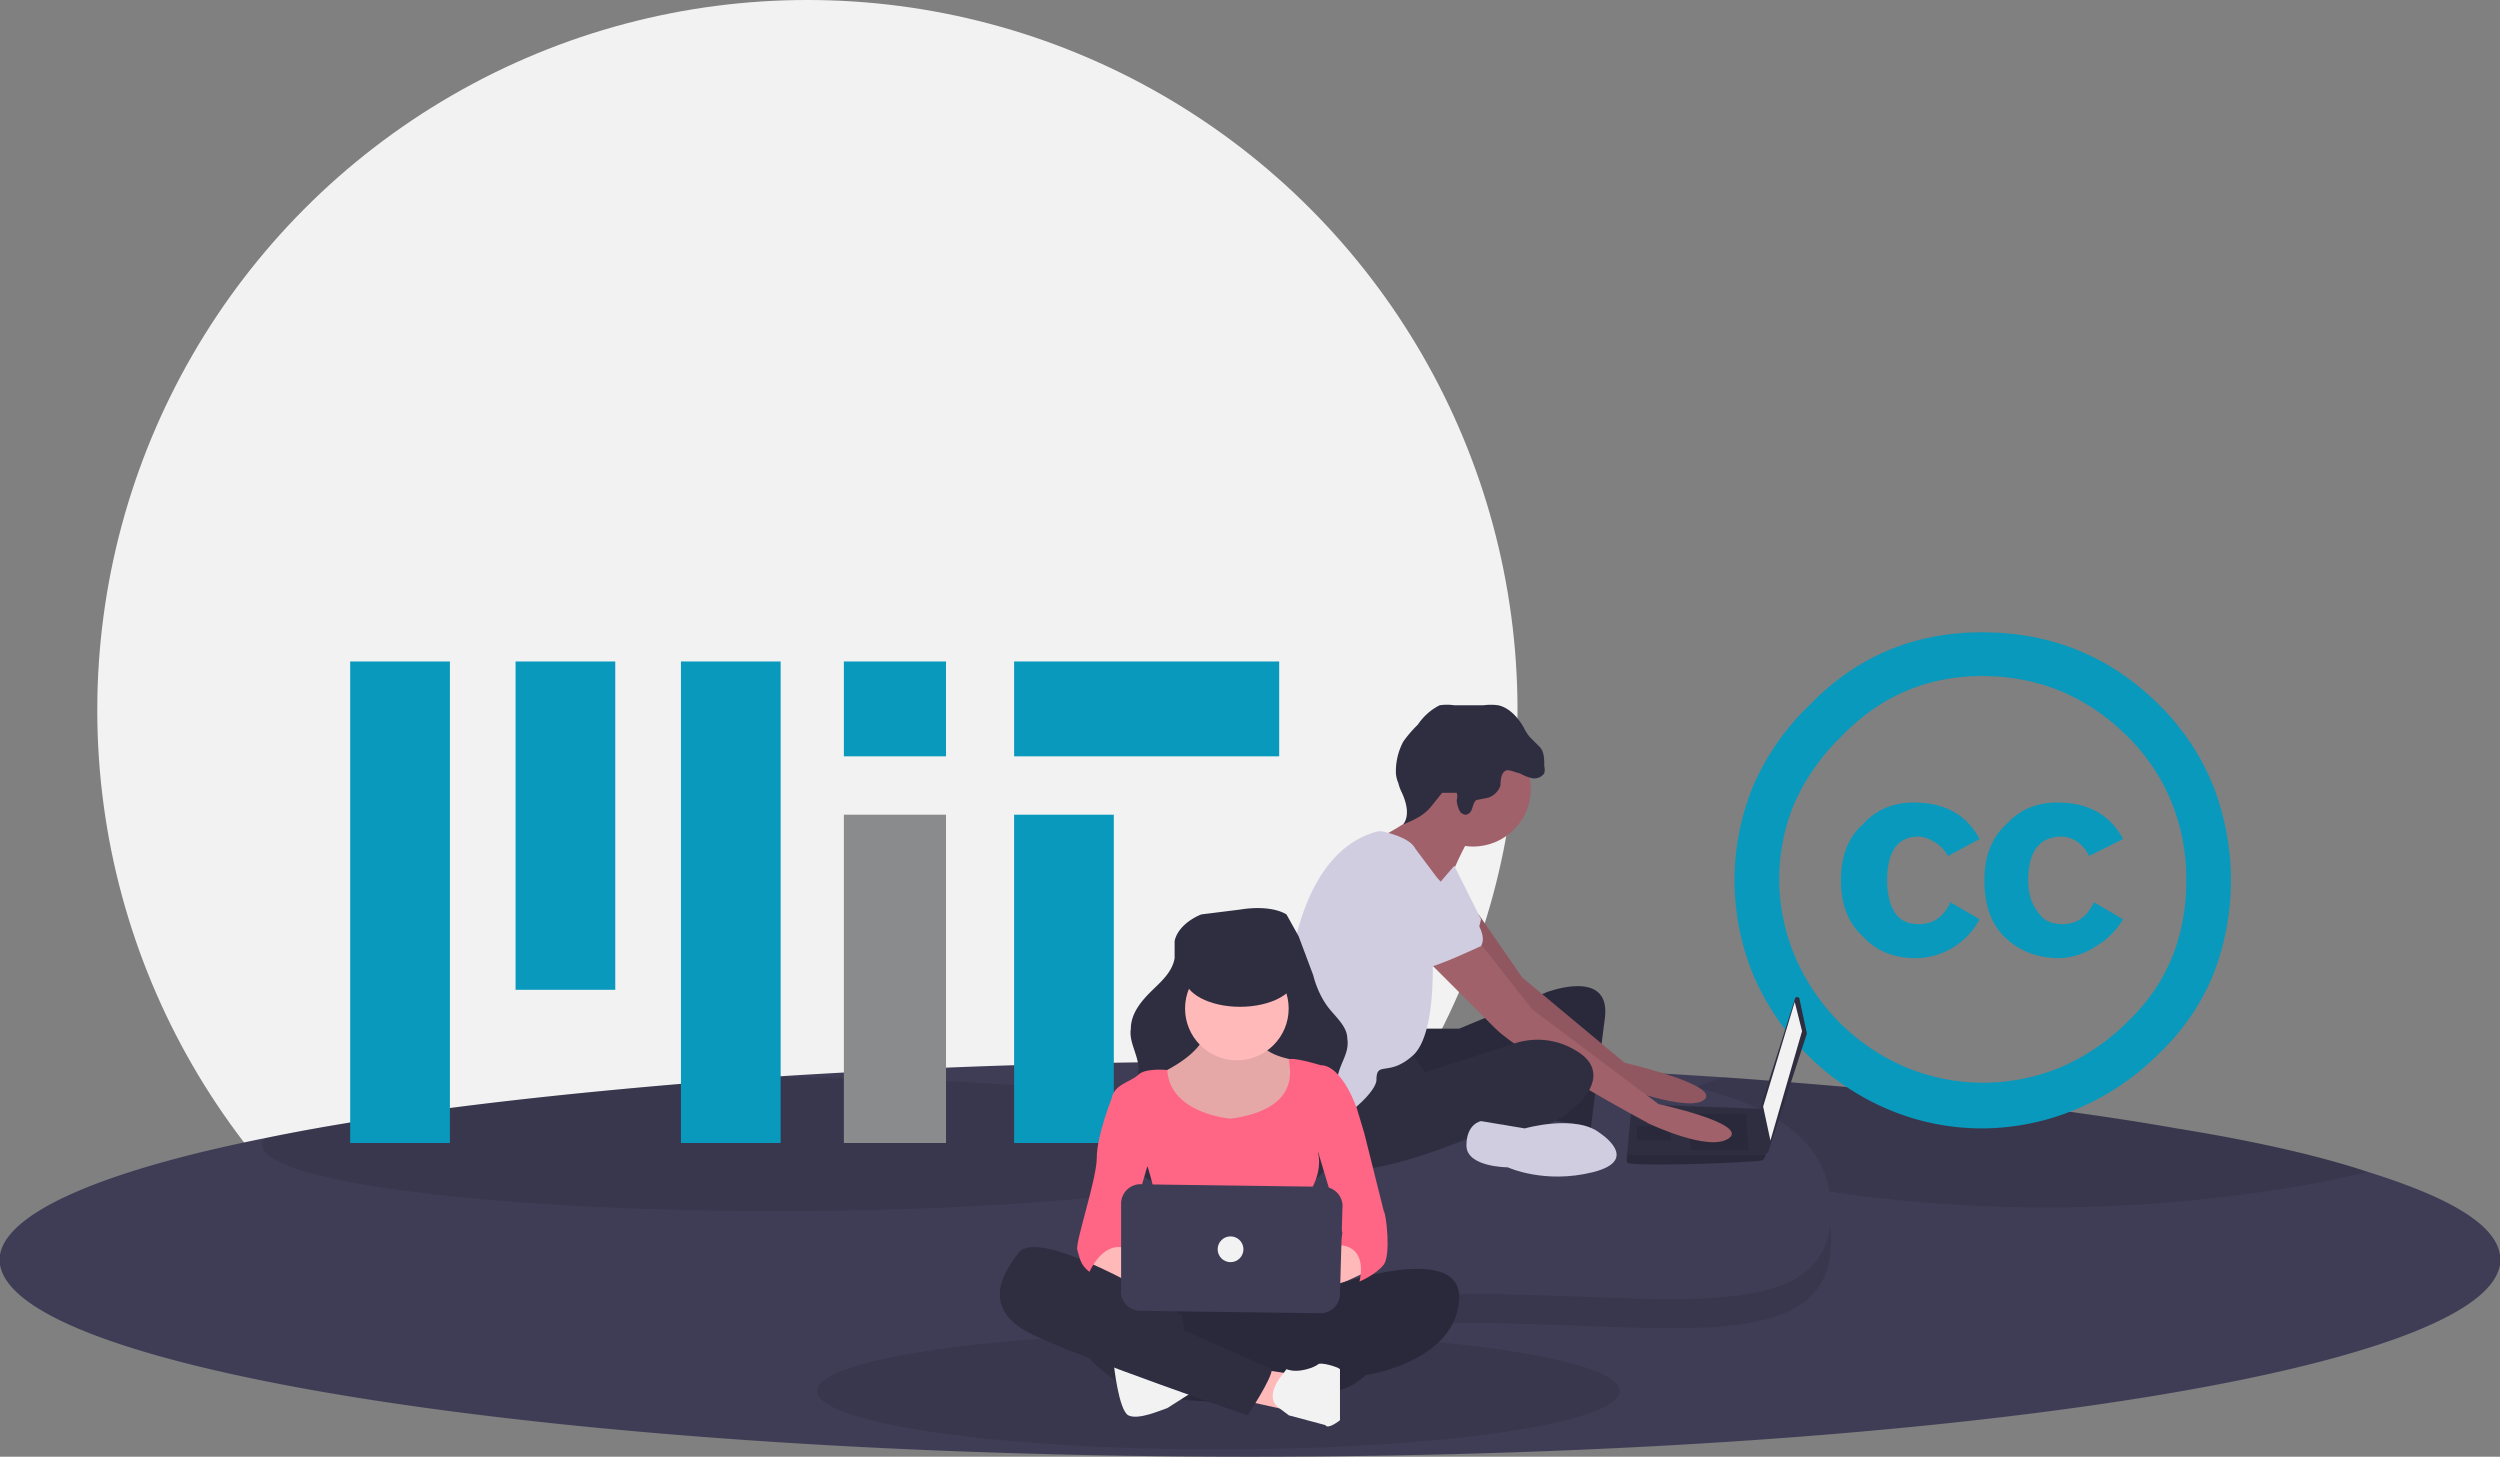 <svg data-name="Layer 1" xmlns="http://www.w3.org/2000/svg" width="1028" height="599"><rect width="100%" height="100%" fill="#808080" stroke="none"/><circle cx="332" cy="292" r="292" fill="#f2f2f2"/><path d="M1028 518a14 14 0 010 2c-7 44-235 79-514 79S7 564 0 520a14 14 0 010-2v-1-1c3-18 44-35 109-48 53-11 124-19 205-25a3034 3034 0 01363-2l32 2c71 5 135 12 186 21 31 5 58 11 79 18 32 10 52 21 54 34v2z" fill="#3f3d56"/><ellipse cx="501" cy="572" rx="165" ry="24" opacity=".1"/><path d="M974 482l-19 4a617 617 0 01-237-2c-25-6-40-13-40-21s11-14 31-20c71 5 135 12 186 21 31 5 58 11 79 18zM532 471c0 15-95 27-212 27s-212-12-212-27a4 4 0 011-3c53-11 124-19 205-25h6c117 0 212 13 212 28z" opacity=".1"/><path fill="#0899bc" d="M417 335h41v135h-41zM280 272h41v198h-41zM144 272h41v198h-41zM212 272h41v135h-41zM347 272h42v39h-42z"/><path fill="#8a8b8c" d="M347 335h42v135h-42z"/><path fill="#0899bc" d="M417 272h109v39H417zM815 260q43 0 73 30a98 98 0 0122 33 107 107 0 010 78 94 94 0 01-22 32 105 105 0 01-34 23 101 101 0 01-39 8 99 99 0 01-39-8 105 105 0 01-55-55 102 102 0 010-78 102 102 0 0123-33q29-30 71-30zm0 18q-34 0-58 25a88 88 0 00-19 27 81 81 0 000 63 86 86 0 0046 46 83 83 0 0063 0 88 88 0 0028-19q24-23 24-58a84 84 0 00-6-32 81 81 0 00-18-27q-25-25-60-25zm-1 67l-13 7a14 14 0 00-6-6 12 12 0 00-6-2q-13 0-13 18 0 8 3 13t10 5q9 0 13-9l12 7a30 30 0 01-26 16q-14 0-22-9-9-8-9-23t9-23q8-9 21-9 19 0 27 15zm59 0l-14 7a14 14 0 00-5-6 12 12 0 00-6-2q-14 0-14 18 0 8 4 13 3 5 10 5 9 0 13-9l12 7a31 31 0 01-11 11 29 29 0 01-15 5q-14 0-23-9-8-8-8-23t9-23q8-9 21-9 19 0 27 15z"/><path d="M753 510c0 49-68 34-151 34s-150 15-150-34 68-59 151-59 150 11 150 59z" opacity=".1"/><path d="M753 498c0 49-68 34-151 34s-150 15-150-34 68-59 151-59 150 11 150 59z" fill="#3f3d56"/><path d="M740 411l3 14-16 49a1 1 0 01-1 0l-2-19 14-44a1 1 0 012 0z" fill="#2f2e41"/><path fill="#f2f2f2" d="M738 412l3 12-13 45-3-14 13-43z"/><path d="M669 478c1 2 55 0 56-1a11 11 0 001-2l1-2-2-17-54-2-2 21a16 16 0 000 3z" fill="#2f2e41"/><path opacity=".1" d="M718 458l1 15h-24v-15h23zM687 463v6h-14v-6h14zM669 478c1 2 55 0 56-1a11 11 0 001-2h-57a16 16 0 000 3z"/><path d="M585 423h15l36-15s26-10 24 10l-6 47s-11-5-18-4-2-32-2-32-52 25-56 22-6-26-6-26z" fill="#2f2e41"/><path d="M585 423h15l36-15s26-10 24 10l-6 47s-11-5-18-4-2-32-2-32-52 25-56 22-6-26-6-26z" opacity=".1"/><path d="M608 376l18 26 42 35s39 9 33 15-37-6-37-6-48-35-50-38l-19-27z" fill="#a0616a"/><path d="M608 376l18 26 42 35s39 9 33 15-37-6-37-6-48-35-50-38l-19-27z" opacity=".1"/><circle cx="605.7" cy="324.3" r="23.8" fill="#a0616a"/><path d="M604 345s-8 14-9 22-24-15-24-15l-3-8s21-10 19-18 17 19 17 19z" fill="#a0616a"/><path d="M598 356l11 22s-2 11-7 12-22-13-22-13z" fill="#d0cde1"/><path d="M608 387l22 28 52 39s37 8 29 14-33-6-33-6-52-28-63-39l-32-32z" fill="#a0616a"/><path d="M579 431l7 10 37-12a30 30 0 0125 3c7 4 11 11 2 21-20 19-32 9-32 9s-64 30-75 15-11-22-11-22 41-26 47-24z" fill="#2f2e41"/><path d="M658 466s17 11-3 16-35-2-35-2-17 0-17-9 6-10 6-10l18 3s21-6 31 2z" fill="#d0cde1"/><path d="M625 318a18 18 0 005 2 5 5 0 005-2 6 6 0 000-3c0-3 0-6-2-8l-4-4a18 18 0 01-2-3c-2-4-6-9-11-10a23 23 0 00-6 0h-12a21 21 0 00-6 0c-4 2-7 5-9 8a48 48 0 00-6 7 26 26 0 00-3 13 12 12 0 001 4 19 19 0 001 3c2 4 4 10 1 14 5-2 9-4 12-8l4-5h6a5 5 0 010 3 11 11 0 001 4 3 3 0 003 2c3-1 2-4 4-6l5-1a8 8 0 005-5c0-1 0-5 2-6 1-1 5 1 6 1z" fill="#2f2e41"/><path d="M566 342a6 6 0 013 0c4 1 11 3 13 7l9 12s10 10 8 17-10 14-10 14 2 33-8 42-15 2-15 10-33 33-39 18c0 0 3-29 2-39s1-71 37-81z" fill="#d0cde1"/><path d="M583 355s32 24 26 34c0 0-19 9-23 9s-21-19-25-21-7-30 22-22z" fill="#d0cde1"/><path d="M494 376c-5 2-10 6-11 11v7c-1 6-6 10-10 14s-8 9-8 15c-1 6 4 12 3 18-1 7-8 12-10 19-2 4 0 9 3 13 4 8 13 14 21 17s18 3 28 3c11 0 23-1 31-8a25 25 0 009-17c1-8-3-17 0-25 1-6 5-10 4-16 0-5-5-9-8-13s-5-9-6-13l-6-16-5-9c-5-3-13-3-19-2l-16 2z" fill="#2f2e41"/><path d="M496 422s2 9-18 19 2 21 2 21l24 5s24-3 26-7 8-18 6-20a31 31 0 00-3-4s-16-2-15-10-22-4-22-4z" fill="#ffb9b9"/><path d="M496 422s2 9-18 19 2 21 2 21l24 5s24-3 26-7 8-18 6-20a31 31 0 00-3-4s-16-2-15-10-22-4-22-4z" opacity=".1"/><circle cx="508.6" cy="414.7" r="21.3" fill="#ffb9b9"/><path d="M506 460s-25-2-26-20c0 0-9-1-12 2s-11 4-11 11 15 27 15 27 8 26 4 31-4 16-4 16 34-2 39 0 27 3 28 0-1-36-1-36 6-8 4-17l16-18s-6-18-15-18c0 0-13-4-13-2s6 20-24 24z" fill="#ff6584"/><path d="M447 518s6 9 21 11 18-3 16-4l-17-8-9-7zM555 510l-17 10s-22-1-14 5 25 4 25 4l15-7z" fill="#ffb9b9"/><path d="M469 527s-16 40 3 46 73 4 85-4 15-18 13-22-15-12-24-13l-77-7z" fill="#2f2e41"/><path d="M469 527s-16 40 3 46 73 4 85-4 15-18 13-22-15-12-24-13l-77-7z" opacity=".1"/><path d="M544 530s57-21 56 4-36 31-36 31l-11 2-58 2s2-11-3-12l16-5 42-15c3-1 10-6 16-5 0 0 7-5 14-4l-21 1z" fill="#2f2e41"/><path d="M544 530s57-21 56 4-36 31-36 31l-11 2-58 2s2-11-3-12l16-5 42-15c3-1 10-6 16-5 0 0 7-5 14-4l-21 1z" opacity=".1"/><path fill="#2f2e41" d="M534 533l8 16 43-15 3-9-11-2-23 4-10 3-10 3z"/><path opacity=".1" d="M534 533l8 16 43-15 3-9-11-2-23 4-10 3-10 3z"/><path d="M443 553s12 16 27 20 22-2 22-2l-4-18-2-12-9-6-17-8-21-7s-8-1-8 0l8 21z" fill="#2f2e41"/><path d="M458 561s2 19 6 21 13-2 16-3l11-7s-31-12-33-11z" fill="#f2f2f2"/><path fill="#ffb9b9" d="M518 563l13 2-1 15-18-4 6-13z"/><path d="M526 567s-6 8 0 12l4 3 15 4c1 2 6-2 6-2v-21c-1-1-8-3-9-2s-8 4-13 2z" fill="#f2f2f2"/><path d="M473 532s-46-27-54-17-15 24 6 34 88 33 88 33 10-15 10-19l-41-18c-6-2-30-16-33-18l-8-5z" fill="#2f2e41"/><path d="M460 450l-3 2s-6 15-6 24-9 35-8 38 1 6 5 9c0 0 5-12 14-10l12-41zM553 450l5 6 3 10 8 32c1 1 3 18 0 22s-10 7-10 7 4-14-8-15l1-5-12-40z" fill="#ff6584"/><path d="M461 495v35a8 8 0 008 9l74 1a8 8 0 008-8l1-35a8 8 0 00-8-9l-74-1a8 8 0 00-9 8z" fill="#3f3d56"/><ellipse cx="509.9" cy="401.7" rx="22.9" ry="12.3" fill="#2f2e41"/><circle cx="506" cy="513.7" r="5.3" fill="#f2f2f2"/></svg>